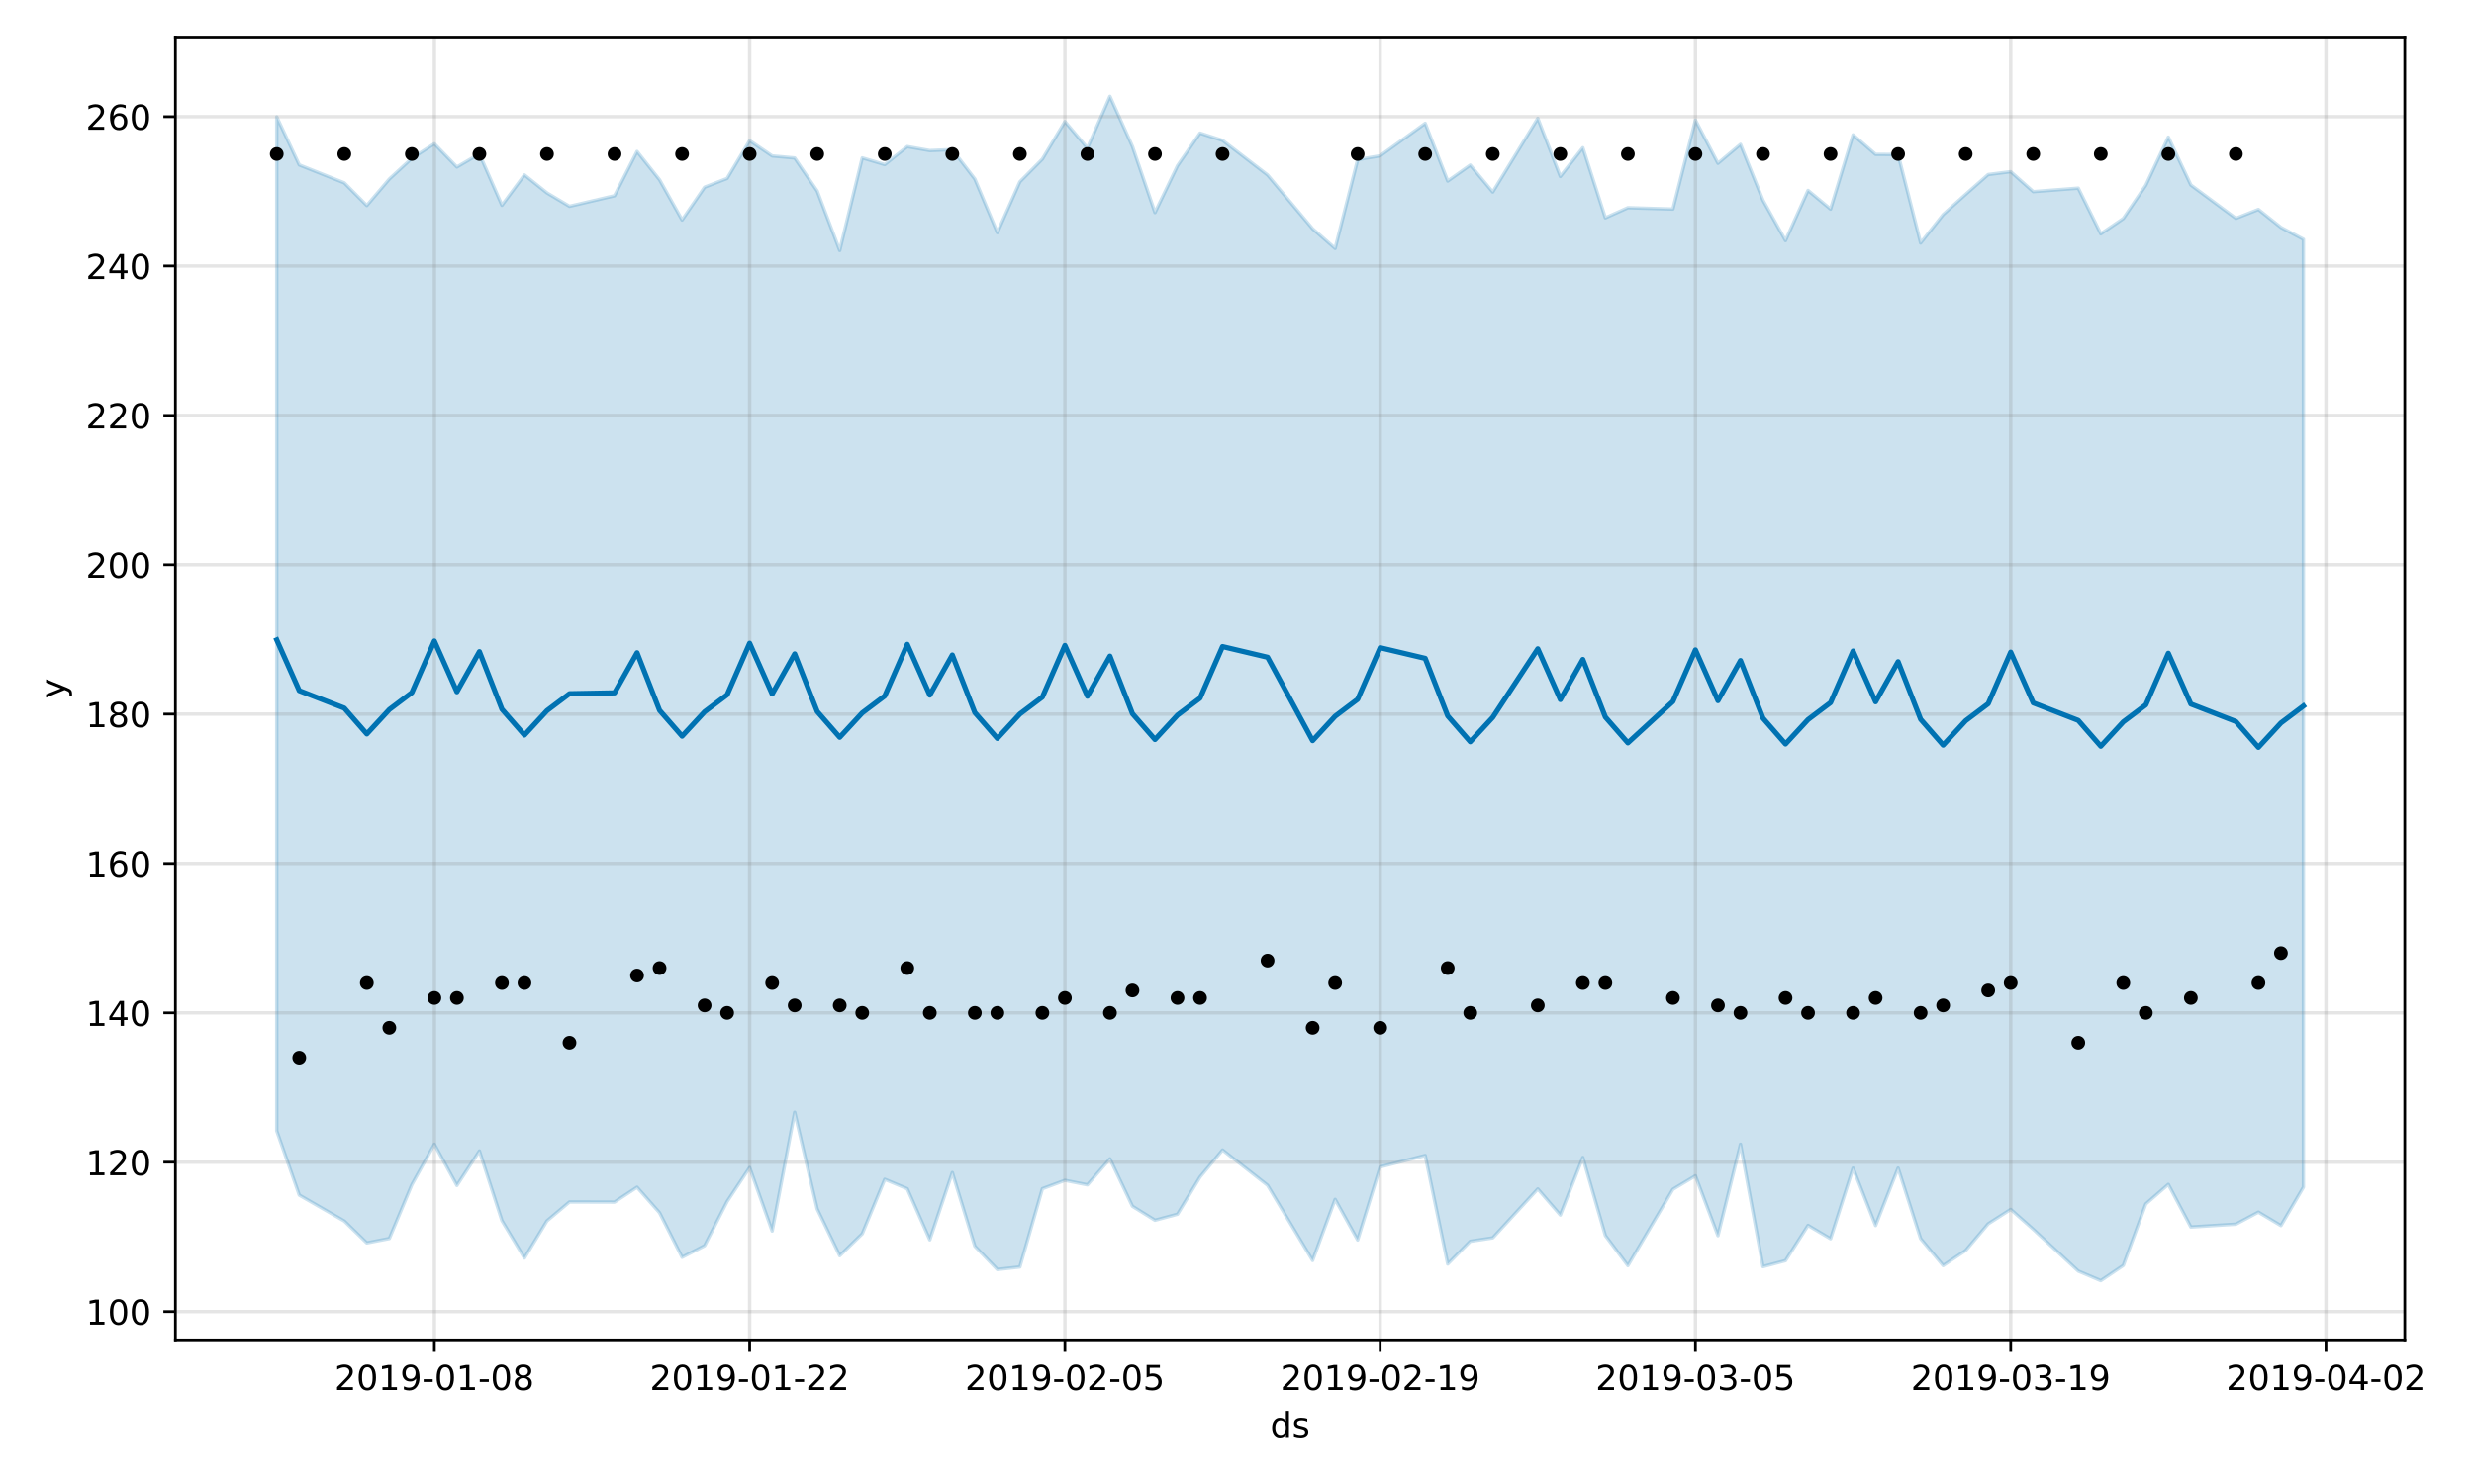 <?xml version="1.0" encoding="utf-8" standalone="no"?>
<!DOCTYPE svg PUBLIC "-//W3C//DTD SVG 1.1//EN"
  "http://www.w3.org/Graphics/SVG/1.1/DTD/svg11.dtd">
<!-- Created with matplotlib (https://matplotlib.org/) -->
<svg height="432pt" version="1.1" viewBox="0 0 720 432" width="720pt" xmlns="http://www.w3.org/2000/svg" xmlns:xlink="http://www.w3.org/1999/xlink">
 <defs>
  <style type="text/css">
*{stroke-linecap:butt;stroke-linejoin:round;}
  </style>
 </defs>
 <g id="figure_1">
  <g id="patch_1">
   <path d="M 0 432 
L 720 432 
L 720 0 
L 0 0 
z
" style="fill:#ffffff;"/>
  </g>
  <g id="axes_1">
   <g id="patch_2">
    <path d="M 51.05 390.04 
L 699.857 390.04 
L 699.857 10.8 
L 51.05 10.8 
z
" style="fill:#ffffff;"/>
   </g>
   <g id="PolyCollection_1">
    <defs>
     <path d="M 80.541 -397.968 
L 80.541 -102.819 
L 87.095 -84.109 
L 100.202 -76.553 
L 106.756 -70.186 
L 113.309 -71.468 
L 119.863 -87.145 
L 126.417 -98.916 
L 132.97 -86.914 
L 139.524 -96.955 
L 146.077 -76.667 
L 152.631 -65.775 
L 159.185 -76.589 
L 165.738 -82.108 
L 178.845 -82.068 
L 185.399 -86.4 
L 191.953 -78.96 
L 198.506 -65.988 
L 205.06 -69.382 
L 211.613 -82.223 
L 218.167 -92.141 
L 224.721 -73.634 
L 231.274 -108.22 
L 237.828 -80.058 
L 244.381 -66.463 
L 250.935 -72.843 
L 257.489 -88.698 
L 264.042 -85.956 
L 270.596 -71.081 
L 277.15 -90.663 
L 283.703 -69.234 
L 290.257 -62.439 
L 296.81 -63.174 
L 303.364 -85.964 
L 309.918 -88.391 
L 316.471 -87.089 
L 323.025 -94.655 
L 329.578 -80.85 
L 336.132 -76.782 
L 342.686 -78.535 
L 349.239 -89.349 
L 355.793 -97.237 
L 368.9 -86.949 
L 382.007 -65.065 
L 388.561 -82.862 
L 395.114 -71.033 
L 401.668 -92.297 
L 414.775 -95.642 
L 421.329 -64.038 
L 427.883 -70.658 
L 434.436 -71.654 
L 447.543 -85.896 
L 454.097 -78.301 
L 460.651 -95.057 
L 467.204 -72.331 
L 473.758 -63.569 
L 486.865 -85.783 
L 493.419 -89.717 
L 499.972 -72.29 
L 506.526 -98.908 
L 513.079 -63.269 
L 519.633 -65.013 
L 526.187 -75.279 
L 532.74 -71.402 
L 539.294 -91.954 
L 545.847 -75.237 
L 552.401 -91.969 
L 558.955 -71.422 
L 565.508 -63.58 
L 572.062 -67.97 
L 578.616 -75.74 
L 585.169 -79.933 
L 591.723 -74.147 
L 604.83 -61.984 
L 611.384 -59.198 
L 617.937 -63.622 
L 624.491 -81.523 
L 631.044 -87.218 
L 637.598 -74.809 
L 650.705 -75.631 
L 657.259 -79.132 
L 663.812 -75.222 
L 670.366 -86.416 
L 670.366 -362.331 
L 670.366 -362.331 
L 663.812 -365.798 
L 657.259 -371.023 
L 650.705 -368.433 
L 637.598 -378.14 
L 631.044 -392.08 
L 624.491 -378.057 
L 617.937 -368.385 
L 611.384 -363.931 
L 604.83 -377.226 
L 591.723 -376.208 
L 585.169 -382.021 
L 578.616 -381.192 
L 572.062 -375.42 
L 565.508 -369.538 
L 558.955 -361.253 
L 552.401 -387.024 
L 545.847 -387.059 
L 539.294 -392.743 
L 532.74 -371.123 
L 526.187 -376.559 
L 519.633 -361.956 
L 513.079 -373.703 
L 506.526 -389.967 
L 499.972 -384.461 
L 493.419 -397.03 
L 486.865 -371.138 
L 473.758 -371.529 
L 467.204 -368.585 
L 460.651 -388.993 
L 454.097 -380.629 
L 447.543 -397.555 
L 434.436 -376.095 
L 427.883 -383.94 
L 421.329 -379.296 
L 414.775 -396.099 
L 401.668 -386.635 
L 395.114 -385.526 
L 388.561 -359.679 
L 382.007 -365.41 
L 368.9 -381.06 
L 355.793 -391.136 
L 349.239 -393.25 
L 342.686 -383.757 
L 336.132 -370.115 
L 329.578 -389.335 
L 323.025 -403.962 
L 316.471 -388.883 
L 309.918 -396.617 
L 303.364 -385.685 
L 296.81 -379.064 
L 290.257 -364.278 
L 283.703 -379.889 
L 277.15 -388.444 
L 270.596 -388.157 
L 264.042 -389.315 
L 257.489 -384.092 
L 250.935 -386.028 
L 244.381 -359.081 
L 237.828 -376.387 
L 231.274 -386.009 
L 224.721 -386.597 
L 218.167 -391.057 
L 211.613 -380.054 
L 205.06 -377.507 
L 198.506 -367.955 
L 191.953 -379.655 
L 185.399 -387.908 
L 178.845 -375.011 
L 165.738 -371.942 
L 159.185 -375.842 
L 152.631 -381.081 
L 146.077 -372.226 
L 139.524 -387.199 
L 132.97 -383.381 
L 126.417 -390.141 
L 119.863 -385.913 
L 113.309 -379.884 
L 106.756 -372.168 
L 100.202 -378.77 
L 87.095 -383.987 
L 80.541 -397.968 
z
" id="m9402dd3e5f" style="stroke:#0072b2;stroke-opacity:0.2;"/>
    </defs>
    <g clip-path="url(#p369db6277a)">
     <use style="fill:#0072b2;fill-opacity:0.2;stroke:#0072b2;stroke-opacity:0.2;" x="0" xlink:href="#m9402dd3e5f" y="432"/>
    </g>
   </g>
   <g id="matplotlib.axis_1">
    <g id="xtick_1">
     <g id="line2d_1">
      <path clip-path="url(#p369db6277a)" d="M 126.417 390.04 
L 126.417 10.8 
" style="fill:none;stroke:#808080;stroke-linecap:square;stroke-opacity:0.2;"/>
     </g>
     <g id="line2d_2">
      <defs>
       <path d="M 0 0 
L 0 3.5 
" id="m7e1965849d" style="stroke:#000000;stroke-width:0.8;"/>
      </defs>
      <g>
       <use style="stroke:#000000;stroke-width:0.8;" x="126.417" xlink:href="#m7e1965849d" y="390.04"/>
      </g>
     </g>
     <g id="text_1">
      <!-- 2019-01-08 -->
      <defs>
       <path d="M 19.188 8.297 
L 53.609 8.297 
L 53.609 0 
L 7.328 0 
L 7.328 8.297 
Q 12.938 14.109 22.625 23.891 
Q 32.328 33.688 34.812 36.531 
Q 39.547 41.844 41.422 45.531 
Q 43.312 49.219 43.312 52.781 
Q 43.312 58.594 39.234 62.25 
Q 35.156 65.922 28.609 65.922 
Q 23.969 65.922 18.812 64.312 
Q 13.672 62.703 7.812 59.422 
L 7.812 69.391 
Q 13.766 71.781 18.938 73 
Q 24.125 74.219 28.422 74.219 
Q 39.75 74.219 46.484 68.547 
Q 53.219 62.891 53.219 53.422 
Q 53.219 48.922 51.531 44.891 
Q 49.859 40.875 45.406 35.406 
Q 44.188 33.984 37.641 27.219 
Q 31.109 20.453 19.188 8.297 
z
" id="DejaVuSans-50"/>
       <path d="M 31.781 66.406 
Q 24.172 66.406 20.328 58.906 
Q 16.5 51.422 16.5 36.375 
Q 16.5 21.391 20.328 13.891 
Q 24.172 6.391 31.781 6.391 
Q 39.453 6.391 43.281 13.891 
Q 47.125 21.391 47.125 36.375 
Q 47.125 51.422 43.281 58.906 
Q 39.453 66.406 31.781 66.406 
z
M 31.781 74.219 
Q 44.047 74.219 50.516 64.516 
Q 56.984 54.828 56.984 36.375 
Q 56.984 17.969 50.516 8.266 
Q 44.047 -1.422 31.781 -1.422 
Q 19.531 -1.422 13.062 8.266 
Q 6.594 17.969 6.594 36.375 
Q 6.594 54.828 13.062 64.516 
Q 19.531 74.219 31.781 74.219 
z
" id="DejaVuSans-48"/>
       <path d="M 12.406 8.297 
L 28.516 8.297 
L 28.516 63.922 
L 10.984 60.406 
L 10.984 69.391 
L 28.422 72.906 
L 38.281 72.906 
L 38.281 8.297 
L 54.391 8.297 
L 54.391 0 
L 12.406 0 
z
" id="DejaVuSans-49"/>
       <path d="M 10.984 1.516 
L 10.984 10.5 
Q 14.703 8.734 18.5 7.812 
Q 22.312 6.891 25.984 6.891 
Q 35.75 6.891 40.891 13.453 
Q 46.047 20.016 46.781 33.406 
Q 43.953 29.203 39.594 26.953 
Q 35.25 24.703 29.984 24.703 
Q 19.047 24.703 12.672 31.312 
Q 6.297 37.938 6.297 49.422 
Q 6.297 60.641 12.938 67.422 
Q 19.578 74.219 30.609 74.219 
Q 43.266 74.219 49.922 64.516 
Q 56.594 54.828 56.594 36.375 
Q 56.594 19.141 48.406 8.859 
Q 40.234 -1.422 26.422 -1.422 
Q 22.703 -1.422 18.891 -0.688 
Q 15.094 0.047 10.984 1.516 
z
M 30.609 32.422 
Q 37.25 32.422 41.125 36.953 
Q 45.016 41.5 45.016 49.422 
Q 45.016 57.281 41.125 61.844 
Q 37.25 66.406 30.609 66.406 
Q 23.969 66.406 20.094 61.844 
Q 16.219 57.281 16.219 49.422 
Q 16.219 41.5 20.094 36.953 
Q 23.969 32.422 30.609 32.422 
z
" id="DejaVuSans-57"/>
       <path d="M 4.891 31.391 
L 31.203 31.391 
L 31.203 23.391 
L 4.891 23.391 
z
" id="DejaVuSans-45"/>
       <path d="M 31.781 34.625 
Q 24.75 34.625 20.719 30.859 
Q 16.703 27.094 16.703 20.516 
Q 16.703 13.922 20.719 10.156 
Q 24.75 6.391 31.781 6.391 
Q 38.812 6.391 42.859 10.172 
Q 46.922 13.969 46.922 20.516 
Q 46.922 27.094 42.891 30.859 
Q 38.875 34.625 31.781 34.625 
z
M 21.922 38.812 
Q 15.578 40.375 12.031 44.719 
Q 8.5 49.078 8.5 55.328 
Q 8.5 64.062 14.719 69.141 
Q 20.953 74.219 31.781 74.219 
Q 42.672 74.219 48.875 69.141 
Q 55.078 64.062 55.078 55.328 
Q 55.078 49.078 51.531 44.719 
Q 48 40.375 41.703 38.812 
Q 48.828 37.156 52.797 32.312 
Q 56.781 27.484 56.781 20.516 
Q 56.781 9.906 50.312 4.234 
Q 43.844 -1.422 31.781 -1.422 
Q 19.734 -1.422 13.25 4.234 
Q 6.781 9.906 6.781 20.516 
Q 6.781 27.484 10.781 32.312 
Q 14.797 37.156 21.922 38.812 
z
M 18.312 54.391 
Q 18.312 48.734 21.844 45.562 
Q 25.391 42.391 31.781 42.391 
Q 38.141 42.391 41.719 45.562 
Q 45.312 48.734 45.312 54.391 
Q 45.312 60.062 41.719 63.234 
Q 38.141 66.406 31.781 66.406 
Q 25.391 66.406 21.844 63.234 
Q 18.312 60.062 18.312 54.391 
z
" id="DejaVuSans-56"/>
      </defs>
      <g transform="translate(97.359 404.638)scale(0.1 -0.1)">
       <use xlink:href="#DejaVuSans-50"/>
       <use x="63.623" xlink:href="#DejaVuSans-48"/>
       <use x="127.246" xlink:href="#DejaVuSans-49"/>
       <use x="190.869" xlink:href="#DejaVuSans-57"/>
       <use x="254.492" xlink:href="#DejaVuSans-45"/>
       <use x="290.576" xlink:href="#DejaVuSans-48"/>
       <use x="354.199" xlink:href="#DejaVuSans-49"/>
       <use x="417.822" xlink:href="#DejaVuSans-45"/>
       <use x="453.906" xlink:href="#DejaVuSans-48"/>
       <use x="517.529" xlink:href="#DejaVuSans-56"/>
      </g>
     </g>
    </g>
    <g id="xtick_2">
     <g id="line2d_3">
      <path clip-path="url(#p369db6277a)" d="M 218.167 390.04 
L 218.167 10.8 
" style="fill:none;stroke:#808080;stroke-linecap:square;stroke-opacity:0.2;"/>
     </g>
     <g id="line2d_4">
      <g>
       <use style="stroke:#000000;stroke-width:0.8;" x="218.167" xlink:href="#m7e1965849d" y="390.04"/>
      </g>
     </g>
     <g id="text_2">
      <!-- 2019-01-22 -->
      <g transform="translate(189.109 404.638)scale(0.1 -0.1)">
       <use xlink:href="#DejaVuSans-50"/>
       <use x="63.623" xlink:href="#DejaVuSans-48"/>
       <use x="127.246" xlink:href="#DejaVuSans-49"/>
       <use x="190.869" xlink:href="#DejaVuSans-57"/>
       <use x="254.492" xlink:href="#DejaVuSans-45"/>
       <use x="290.576" xlink:href="#DejaVuSans-48"/>
       <use x="354.199" xlink:href="#DejaVuSans-49"/>
       <use x="417.822" xlink:href="#DejaVuSans-45"/>
       <use x="453.906" xlink:href="#DejaVuSans-50"/>
       <use x="517.529" xlink:href="#DejaVuSans-50"/>
      </g>
     </g>
    </g>
    <g id="xtick_3">
     <g id="line2d_5">
      <path clip-path="url(#p369db6277a)" d="M 309.918 390.04 
L 309.918 10.8 
" style="fill:none;stroke:#808080;stroke-linecap:square;stroke-opacity:0.2;"/>
     </g>
     <g id="line2d_6">
      <g>
       <use style="stroke:#000000;stroke-width:0.8;" x="309.918" xlink:href="#m7e1965849d" y="390.04"/>
      </g>
     </g>
     <g id="text_3">
      <!-- 2019-02-05 -->
      <defs>
       <path d="M 10.797 72.906 
L 49.516 72.906 
L 49.516 64.594 
L 19.828 64.594 
L 19.828 46.734 
Q 21.969 47.469 24.109 47.828 
Q 26.266 48.188 28.422 48.188 
Q 40.625 48.188 47.75 41.5 
Q 54.891 34.812 54.891 23.391 
Q 54.891 11.625 47.562 5.094 
Q 40.234 -1.422 26.906 -1.422 
Q 22.312 -1.422 17.547 -0.641 
Q 12.797 0.141 7.719 1.703 
L 7.719 11.625 
Q 12.109 9.234 16.797 8.062 
Q 21.484 6.891 26.703 6.891 
Q 35.156 6.891 40.078 11.328 
Q 45.016 15.766 45.016 23.391 
Q 45.016 31 40.078 35.438 
Q 35.156 39.891 26.703 39.891 
Q 22.75 39.891 18.812 39.016 
Q 14.891 38.141 10.797 36.281 
z
" id="DejaVuSans-53"/>
      </defs>
      <g transform="translate(280.86 404.638)scale(0.1 -0.1)">
       <use xlink:href="#DejaVuSans-50"/>
       <use x="63.623" xlink:href="#DejaVuSans-48"/>
       <use x="127.246" xlink:href="#DejaVuSans-49"/>
       <use x="190.869" xlink:href="#DejaVuSans-57"/>
       <use x="254.492" xlink:href="#DejaVuSans-45"/>
       <use x="290.576" xlink:href="#DejaVuSans-48"/>
       <use x="354.199" xlink:href="#DejaVuSans-50"/>
       <use x="417.822" xlink:href="#DejaVuSans-45"/>
       <use x="453.906" xlink:href="#DejaVuSans-48"/>
       <use x="517.529" xlink:href="#DejaVuSans-53"/>
      </g>
     </g>
    </g>
    <g id="xtick_4">
     <g id="line2d_7">
      <path clip-path="url(#p369db6277a)" d="M 401.668 390.04 
L 401.668 10.8 
" style="fill:none;stroke:#808080;stroke-linecap:square;stroke-opacity:0.2;"/>
     </g>
     <g id="line2d_8">
      <g>
       <use style="stroke:#000000;stroke-width:0.8;" x="401.668" xlink:href="#m7e1965849d" y="390.04"/>
      </g>
     </g>
     <g id="text_4">
      <!-- 2019-02-19 -->
      <g transform="translate(372.61 404.638)scale(0.1 -0.1)">
       <use xlink:href="#DejaVuSans-50"/>
       <use x="63.623" xlink:href="#DejaVuSans-48"/>
       <use x="127.246" xlink:href="#DejaVuSans-49"/>
       <use x="190.869" xlink:href="#DejaVuSans-57"/>
       <use x="254.492" xlink:href="#DejaVuSans-45"/>
       <use x="290.576" xlink:href="#DejaVuSans-48"/>
       <use x="354.199" xlink:href="#DejaVuSans-50"/>
       <use x="417.822" xlink:href="#DejaVuSans-45"/>
       <use x="453.906" xlink:href="#DejaVuSans-49"/>
       <use x="517.529" xlink:href="#DejaVuSans-57"/>
      </g>
     </g>
    </g>
    <g id="xtick_5">
     <g id="line2d_9">
      <path clip-path="url(#p369db6277a)" d="M 493.419 390.04 
L 493.419 10.8 
" style="fill:none;stroke:#808080;stroke-linecap:square;stroke-opacity:0.2;"/>
     </g>
     <g id="line2d_10">
      <g>
       <use style="stroke:#000000;stroke-width:0.8;" x="493.419" xlink:href="#m7e1965849d" y="390.04"/>
      </g>
     </g>
     <g id="text_5">
      <!-- 2019-03-05 -->
      <defs>
       <path d="M 40.578 39.312 
Q 47.656 37.797 51.625 33 
Q 55.609 28.219 55.609 21.188 
Q 55.609 10.406 48.188 4.484 
Q 40.766 -1.422 27.094 -1.422 
Q 22.516 -1.422 17.656 -0.516 
Q 12.797 0.391 7.625 2.203 
L 7.625 11.719 
Q 11.719 9.328 16.594 8.109 
Q 21.484 6.891 26.812 6.891 
Q 36.078 6.891 40.938 10.547 
Q 45.797 14.203 45.797 21.188 
Q 45.797 27.641 41.281 31.266 
Q 36.766 34.906 28.719 34.906 
L 20.219 34.906 
L 20.219 43.016 
L 29.109 43.016 
Q 36.375 43.016 40.234 45.922 
Q 44.094 48.828 44.094 54.297 
Q 44.094 59.906 40.109 62.906 
Q 36.141 65.922 28.719 65.922 
Q 24.656 65.922 20.016 65.031 
Q 15.375 64.156 9.812 62.312 
L 9.812 71.094 
Q 15.438 72.656 20.344 73.438 
Q 25.25 74.219 29.594 74.219 
Q 40.828 74.219 47.359 69.109 
Q 53.906 64.016 53.906 55.328 
Q 53.906 49.266 50.438 45.094 
Q 46.969 40.922 40.578 39.312 
z
" id="DejaVuSans-51"/>
      </defs>
      <g transform="translate(464.361 404.638)scale(0.1 -0.1)">
       <use xlink:href="#DejaVuSans-50"/>
       <use x="63.623" xlink:href="#DejaVuSans-48"/>
       <use x="127.246" xlink:href="#DejaVuSans-49"/>
       <use x="190.869" xlink:href="#DejaVuSans-57"/>
       <use x="254.492" xlink:href="#DejaVuSans-45"/>
       <use x="290.576" xlink:href="#DejaVuSans-48"/>
       <use x="354.199" xlink:href="#DejaVuSans-51"/>
       <use x="417.822" xlink:href="#DejaVuSans-45"/>
       <use x="453.906" xlink:href="#DejaVuSans-48"/>
       <use x="517.529" xlink:href="#DejaVuSans-53"/>
      </g>
     </g>
    </g>
    <g id="xtick_6">
     <g id="line2d_11">
      <path clip-path="url(#p369db6277a)" d="M 585.169 390.04 
L 585.169 10.8 
" style="fill:none;stroke:#808080;stroke-linecap:square;stroke-opacity:0.2;"/>
     </g>
     <g id="line2d_12">
      <g>
       <use style="stroke:#000000;stroke-width:0.8;" x="585.169" xlink:href="#m7e1965849d" y="390.04"/>
      </g>
     </g>
     <g id="text_6">
      <!-- 2019-03-19 -->
      <g transform="translate(556.111 404.638)scale(0.1 -0.1)">
       <use xlink:href="#DejaVuSans-50"/>
       <use x="63.623" xlink:href="#DejaVuSans-48"/>
       <use x="127.246" xlink:href="#DejaVuSans-49"/>
       <use x="190.869" xlink:href="#DejaVuSans-57"/>
       <use x="254.492" xlink:href="#DejaVuSans-45"/>
       <use x="290.576" xlink:href="#DejaVuSans-48"/>
       <use x="354.199" xlink:href="#DejaVuSans-51"/>
       <use x="417.822" xlink:href="#DejaVuSans-45"/>
       <use x="453.906" xlink:href="#DejaVuSans-49"/>
       <use x="517.529" xlink:href="#DejaVuSans-57"/>
      </g>
     </g>
    </g>
    <g id="xtick_7">
     <g id="line2d_13">
      <path clip-path="url(#p369db6277a)" d="M 676.92 390.04 
L 676.92 10.8 
" style="fill:none;stroke:#808080;stroke-linecap:square;stroke-opacity:0.2;"/>
     </g>
     <g id="line2d_14">
      <g>
       <use style="stroke:#000000;stroke-width:0.8;" x="676.92" xlink:href="#m7e1965849d" y="390.04"/>
      </g>
     </g>
     <g id="text_7">
      <!-- 2019-04-02 -->
      <defs>
       <path d="M 37.797 64.312 
L 12.891 25.391 
L 37.797 25.391 
z
M 35.203 72.906 
L 47.609 72.906 
L 47.609 25.391 
L 58.016 25.391 
L 58.016 17.188 
L 47.609 17.188 
L 47.609 0 
L 37.797 0 
L 37.797 17.188 
L 4.891 17.188 
L 4.891 26.703 
z
" id="DejaVuSans-52"/>
      </defs>
      <g transform="translate(647.862 404.638)scale(0.1 -0.1)">
       <use xlink:href="#DejaVuSans-50"/>
       <use x="63.623" xlink:href="#DejaVuSans-48"/>
       <use x="127.246" xlink:href="#DejaVuSans-49"/>
       <use x="190.869" xlink:href="#DejaVuSans-57"/>
       <use x="254.492" xlink:href="#DejaVuSans-45"/>
       <use x="290.576" xlink:href="#DejaVuSans-48"/>
       <use x="354.199" xlink:href="#DejaVuSans-52"/>
       <use x="417.822" xlink:href="#DejaVuSans-45"/>
       <use x="453.906" xlink:href="#DejaVuSans-48"/>
       <use x="517.529" xlink:href="#DejaVuSans-50"/>
      </g>
     </g>
    </g>
    <g id="text_8">
     <!-- ds -->
     <defs>
      <path d="M 45.406 46.391 
L 45.406 75.984 
L 54.391 75.984 
L 54.391 0 
L 45.406 0 
L 45.406 8.203 
Q 42.578 3.328 38.25 0.953 
Q 33.938 -1.422 27.875 -1.422 
Q 17.969 -1.422 11.734 6.484 
Q 5.516 14.406 5.516 27.297 
Q 5.516 40.188 11.734 48.094 
Q 17.969 56 27.875 56 
Q 33.938 56 38.25 53.625 
Q 42.578 51.266 45.406 46.391 
z
M 14.797 27.297 
Q 14.797 17.391 18.875 11.75 
Q 22.953 6.109 30.078 6.109 
Q 37.203 6.109 41.297 11.75 
Q 45.406 17.391 45.406 27.297 
Q 45.406 37.203 41.297 42.844 
Q 37.203 48.484 30.078 48.484 
Q 22.953 48.484 18.875 42.844 
Q 14.797 37.203 14.797 27.297 
z
" id="DejaVuSans-100"/>
      <path d="M 44.281 53.078 
L 44.281 44.578 
Q 40.484 46.531 36.375 47.5 
Q 32.281 48.484 27.875 48.484 
Q 21.188 48.484 17.844 46.438 
Q 14.5 44.391 14.5 40.281 
Q 14.5 37.156 16.891 35.375 
Q 19.281 33.594 26.516 31.984 
L 29.594 31.297 
Q 39.156 29.25 43.188 25.516 
Q 47.219 21.781 47.219 15.094 
Q 47.219 7.469 41.188 3.016 
Q 35.156 -1.422 24.609 -1.422 
Q 20.219 -1.422 15.453 -0.562 
Q 10.688 0.297 5.422 2 
L 5.422 11.281 
Q 10.406 8.688 15.234 7.391 
Q 20.062 6.109 24.812 6.109 
Q 31.156 6.109 34.562 8.281 
Q 37.984 10.453 37.984 14.406 
Q 37.984 18.062 35.516 20.016 
Q 33.062 21.969 24.703 23.781 
L 21.578 24.516 
Q 13.234 26.266 9.516 29.906 
Q 5.812 33.547 5.812 39.891 
Q 5.812 47.609 11.281 51.797 
Q 16.75 56 26.812 56 
Q 31.781 56 36.172 55.266 
Q 40.578 54.547 44.281 53.078 
z
" id="DejaVuSans-115"/>
     </defs>
     <g transform="translate(369.675 418.317)scale(0.1 -0.1)">
      <use xlink:href="#DejaVuSans-100"/>
      <use x="63.477" xlink:href="#DejaVuSans-115"/>
     </g>
    </g>
   </g>
   <g id="matplotlib.axis_2">
    <g id="ytick_1">
     <g id="line2d_15">
      <path clip-path="url(#p369db6277a)" d="M 51.05 381.805 
L 699.857 381.805 
" style="fill:none;stroke:#808080;stroke-linecap:square;stroke-opacity:0.2;"/>
     </g>
     <g id="line2d_16">
      <defs>
       <path d="M 0 0 
L -3.5 0 
" id="m4c7776c6ce" style="stroke:#000000;stroke-width:0.8;"/>
      </defs>
      <g>
       <use style="stroke:#000000;stroke-width:0.8;" x="51.05" xlink:href="#m4c7776c6ce" y="381.805"/>
      </g>
     </g>
     <g id="text_9">
      <!-- 100 -->
      <g transform="translate(24.962 385.604)scale(0.1 -0.1)">
       <use xlink:href="#DejaVuSans-49"/>
       <use x="63.623" xlink:href="#DejaVuSans-48"/>
       <use x="127.246" xlink:href="#DejaVuSans-48"/>
      </g>
     </g>
    </g>
    <g id="ytick_2">
     <g id="line2d_17">
      <path clip-path="url(#p369db6277a)" d="M 51.05 338.324 
L 699.857 338.324 
" style="fill:none;stroke:#808080;stroke-linecap:square;stroke-opacity:0.2;"/>
     </g>
     <g id="line2d_18">
      <g>
       <use style="stroke:#000000;stroke-width:0.8;" x="51.05" xlink:href="#m4c7776c6ce" y="338.324"/>
      </g>
     </g>
     <g id="text_10">
      <!-- 120 -->
      <g transform="translate(24.962 342.123)scale(0.1 -0.1)">
       <use xlink:href="#DejaVuSans-49"/>
       <use x="63.623" xlink:href="#DejaVuSans-50"/>
       <use x="127.246" xlink:href="#DejaVuSans-48"/>
      </g>
     </g>
    </g>
    <g id="ytick_3">
     <g id="line2d_19">
      <path clip-path="url(#p369db6277a)" d="M 51.05 294.843 
L 699.857 294.843 
" style="fill:none;stroke:#808080;stroke-linecap:square;stroke-opacity:0.2;"/>
     </g>
     <g id="line2d_20">
      <g>
       <use style="stroke:#000000;stroke-width:0.8;" x="51.05" xlink:href="#m4c7776c6ce" y="294.843"/>
      </g>
     </g>
     <g id="text_11">
      <!-- 140 -->
      <g transform="translate(24.962 298.642)scale(0.1 -0.1)">
       <use xlink:href="#DejaVuSans-49"/>
       <use x="63.623" xlink:href="#DejaVuSans-52"/>
       <use x="127.246" xlink:href="#DejaVuSans-48"/>
      </g>
     </g>
    </g>
    <g id="ytick_4">
     <g id="line2d_21">
      <path clip-path="url(#p369db6277a)" d="M 51.05 251.362 
L 699.857 251.362 
" style="fill:none;stroke:#808080;stroke-linecap:square;stroke-opacity:0.2;"/>
     </g>
     <g id="line2d_22">
      <g>
       <use style="stroke:#000000;stroke-width:0.8;" x="51.05" xlink:href="#m4c7776c6ce" y="251.362"/>
      </g>
     </g>
     <g id="text_12">
      <!-- 160 -->
      <defs>
       <path d="M 33.016 40.375 
Q 26.375 40.375 22.484 35.828 
Q 18.609 31.297 18.609 23.391 
Q 18.609 15.531 22.484 10.953 
Q 26.375 6.391 33.016 6.391 
Q 39.656 6.391 43.531 10.953 
Q 47.406 15.531 47.406 23.391 
Q 47.406 31.297 43.531 35.828 
Q 39.656 40.375 33.016 40.375 
z
M 52.594 71.297 
L 52.594 62.312 
Q 48.875 64.062 45.094 64.984 
Q 41.312 65.922 37.594 65.922 
Q 27.828 65.922 22.672 59.328 
Q 17.531 52.734 16.797 39.406 
Q 19.672 43.656 24.016 45.922 
Q 28.375 48.188 33.594 48.188 
Q 44.578 48.188 50.953 41.516 
Q 57.328 34.859 57.328 23.391 
Q 57.328 12.156 50.688 5.359 
Q 44.047 -1.422 33.016 -1.422 
Q 20.359 -1.422 13.672 8.266 
Q 6.984 17.969 6.984 36.375 
Q 6.984 53.656 15.188 63.938 
Q 23.391 74.219 37.203 74.219 
Q 40.922 74.219 44.703 73.484 
Q 48.484 72.75 52.594 71.297 
z
" id="DejaVuSans-54"/>
      </defs>
      <g transform="translate(24.962 255.161)scale(0.1 -0.1)">
       <use xlink:href="#DejaVuSans-49"/>
       <use x="63.623" xlink:href="#DejaVuSans-54"/>
       <use x="127.246" xlink:href="#DejaVuSans-48"/>
      </g>
     </g>
    </g>
    <g id="ytick_5">
     <g id="line2d_23">
      <path clip-path="url(#p369db6277a)" d="M 51.05 207.881 
L 699.857 207.881 
" style="fill:none;stroke:#808080;stroke-linecap:square;stroke-opacity:0.2;"/>
     </g>
     <g id="line2d_24">
      <g>
       <use style="stroke:#000000;stroke-width:0.8;" x="51.05" xlink:href="#m4c7776c6ce" y="207.881"/>
      </g>
     </g>
     <g id="text_13">
      <!-- 180 -->
      <g transform="translate(24.962 211.68)scale(0.1 -0.1)">
       <use xlink:href="#DejaVuSans-49"/>
       <use x="63.623" xlink:href="#DejaVuSans-56"/>
       <use x="127.246" xlink:href="#DejaVuSans-48"/>
      </g>
     </g>
    </g>
    <g id="ytick_6">
     <g id="line2d_25">
      <path clip-path="url(#p369db6277a)" d="M 51.05 164.4 
L 699.857 164.4 
" style="fill:none;stroke:#808080;stroke-linecap:square;stroke-opacity:0.2;"/>
     </g>
     <g id="line2d_26">
      <g>
       <use style="stroke:#000000;stroke-width:0.8;" x="51.05" xlink:href="#m4c7776c6ce" y="164.4"/>
      </g>
     </g>
     <g id="text_14">
      <!-- 200 -->
      <g transform="translate(24.962 168.199)scale(0.1 -0.1)">
       <use xlink:href="#DejaVuSans-50"/>
       <use x="63.623" xlink:href="#DejaVuSans-48"/>
       <use x="127.246" xlink:href="#DejaVuSans-48"/>
      </g>
     </g>
    </g>
    <g id="ytick_7">
     <g id="line2d_27">
      <path clip-path="url(#p369db6277a)" d="M 51.05 120.919 
L 699.857 120.919 
" style="fill:none;stroke:#808080;stroke-linecap:square;stroke-opacity:0.2;"/>
     </g>
     <g id="line2d_28">
      <g>
       <use style="stroke:#000000;stroke-width:0.8;" x="51.05" xlink:href="#m4c7776c6ce" y="120.919"/>
      </g>
     </g>
     <g id="text_15">
      <!-- 220 -->
      <g transform="translate(24.962 124.719)scale(0.1 -0.1)">
       <use xlink:href="#DejaVuSans-50"/>
       <use x="63.623" xlink:href="#DejaVuSans-50"/>
       <use x="127.246" xlink:href="#DejaVuSans-48"/>
      </g>
     </g>
    </g>
    <g id="ytick_8">
     <g id="line2d_29">
      <path clip-path="url(#p369db6277a)" d="M 51.05 77.439 
L 699.857 77.439 
" style="fill:none;stroke:#808080;stroke-linecap:square;stroke-opacity:0.2;"/>
     </g>
     <g id="line2d_30">
      <g>
       <use style="stroke:#000000;stroke-width:0.8;" x="51.05" xlink:href="#m4c7776c6ce" y="77.439"/>
      </g>
     </g>
     <g id="text_16">
      <!-- 240 -->
      <g transform="translate(24.962 81.238)scale(0.1 -0.1)">
       <use xlink:href="#DejaVuSans-50"/>
       <use x="63.623" xlink:href="#DejaVuSans-52"/>
       <use x="127.246" xlink:href="#DejaVuSans-48"/>
      </g>
     </g>
    </g>
    <g id="ytick_9">
     <g id="line2d_31">
      <path clip-path="url(#p369db6277a)" d="M 51.05 33.958 
L 699.857 33.958 
" style="fill:none;stroke:#808080;stroke-linecap:square;stroke-opacity:0.2;"/>
     </g>
     <g id="line2d_32">
      <g>
       <use style="stroke:#000000;stroke-width:0.8;" x="51.05" xlink:href="#m4c7776c6ce" y="33.958"/>
      </g>
     </g>
     <g id="text_17">
      <!-- 260 -->
      <g transform="translate(24.962 37.757)scale(0.1 -0.1)">
       <use xlink:href="#DejaVuSans-50"/>
       <use x="63.623" xlink:href="#DejaVuSans-54"/>
       <use x="127.246" xlink:href="#DejaVuSans-48"/>
      </g>
     </g>
    </g>
    <g id="text_18">
     <!-- y -->
     <defs>
      <path d="M 32.172 -5.078 
Q 28.375 -14.844 24.75 -17.812 
Q 21.141 -20.797 15.094 -20.797 
L 7.906 -20.797 
L 7.906 -13.281 
L 13.188 -13.281 
Q 16.891 -13.281 18.938 -11.516 
Q 21 -9.766 23.484 -3.219 
L 25.094 0.875 
L 2.984 54.688 
L 12.5 54.688 
L 29.594 11.922 
L 46.688 54.688 
L 56.203 54.688 
z
" id="DejaVuSans-121"/>
     </defs>
     <g transform="translate(18.883 203.379)rotate(-90)scale(0.1 -0.1)">
      <use xlink:href="#DejaVuSans-121"/>
     </g>
    </g>
   </g>
   <g id="line2d_33">
    <defs>
     <path d="M 0 1.5 
C 0.398 1.5 0.779 1.342 1.061 1.061 
C 1.342 0.779 1.5 0.398 1.5 0 
C 1.5 -0.398 1.342 -0.779 1.061 -1.061 
C 0.779 -1.342 0.398 -1.5 0 -1.5 
C -0.398 -1.5 -0.779 -1.342 -1.061 -1.061 
C -1.342 -0.779 -1.5 -0.398 -1.5 0 
C -1.5 0.398 -1.342 0.779 -1.061 1.061 
C -0.779 1.342 -0.398 1.5 0 1.5 
z
" id="mb4f9243e05" style="stroke:#000000;"/>
    </defs>
    <g clip-path="url(#p369db6277a)">
     <use style="stroke:#000000;" x="80.541" xlink:href="#mb4f9243e05" y="44.828"/>
     <use style="stroke:#000000;" x="87.095" xlink:href="#mb4f9243e05" y="307.887"/>
     <use style="stroke:#000000;" x="100.202" xlink:href="#mb4f9243e05" y="44.828"/>
     <use style="stroke:#000000;" x="106.756" xlink:href="#mb4f9243e05" y="286.147"/>
     <use style="stroke:#000000;" x="113.309" xlink:href="#mb4f9243e05" y="299.191"/>
     <use style="stroke:#000000;" x="119.863" xlink:href="#mb4f9243e05" y="44.828"/>
     <use style="stroke:#000000;" x="126.417" xlink:href="#mb4f9243e05" y="290.495"/>
     <use style="stroke:#000000;" x="132.97" xlink:href="#mb4f9243e05" y="290.495"/>
     <use style="stroke:#000000;" x="139.524" xlink:href="#mb4f9243e05" y="44.828"/>
     <use style="stroke:#000000;" x="146.077" xlink:href="#mb4f9243e05" y="286.147"/>
     <use style="stroke:#000000;" x="152.631" xlink:href="#mb4f9243e05" y="286.147"/>
     <use style="stroke:#000000;" x="159.185" xlink:href="#mb4f9243e05" y="44.828"/>
     <use style="stroke:#000000;" x="165.738" xlink:href="#mb4f9243e05" y="303.539"/>
     <use style="stroke:#000000;" x="178.845" xlink:href="#mb4f9243e05" y="44.828"/>
     <use style="stroke:#000000;" x="185.399" xlink:href="#mb4f9243e05" y="283.973"/>
     <use style="stroke:#000000;" x="191.953" xlink:href="#mb4f9243e05" y="281.799"/>
     <use style="stroke:#000000;" x="198.506" xlink:href="#mb4f9243e05" y="44.828"/>
     <use style="stroke:#000000;" x="205.06" xlink:href="#mb4f9243e05" y="292.669"/>
     <use style="stroke:#000000;" x="211.613" xlink:href="#mb4f9243e05" y="294.843"/>
     <use style="stroke:#000000;" x="218.167" xlink:href="#mb4f9243e05" y="44.828"/>
     <use style="stroke:#000000;" x="224.721" xlink:href="#mb4f9243e05" y="286.147"/>
     <use style="stroke:#000000;" x="231.274" xlink:href="#mb4f9243e05" y="292.669"/>
     <use style="stroke:#000000;" x="237.828" xlink:href="#mb4f9243e05" y="44.828"/>
     <use style="stroke:#000000;" x="244.381" xlink:href="#mb4f9243e05" y="292.669"/>
     <use style="stroke:#000000;" x="250.935" xlink:href="#mb4f9243e05" y="294.843"/>
     <use style="stroke:#000000;" x="257.489" xlink:href="#mb4f9243e05" y="44.828"/>
     <use style="stroke:#000000;" x="264.042" xlink:href="#mb4f9243e05" y="281.799"/>
     <use style="stroke:#000000;" x="270.596" xlink:href="#mb4f9243e05" y="294.843"/>
     <use style="stroke:#000000;" x="277.15" xlink:href="#mb4f9243e05" y="44.828"/>
     <use style="stroke:#000000;" x="283.703" xlink:href="#mb4f9243e05" y="294.843"/>
     <use style="stroke:#000000;" x="290.257" xlink:href="#mb4f9243e05" y="294.843"/>
     <use style="stroke:#000000;" x="296.81" xlink:href="#mb4f9243e05" y="44.828"/>
     <use style="stroke:#000000;" x="303.364" xlink:href="#mb4f9243e05" y="294.843"/>
     <use style="stroke:#000000;" x="309.918" xlink:href="#mb4f9243e05" y="290.495"/>
     <use style="stroke:#000000;" x="316.471" xlink:href="#mb4f9243e05" y="44.828"/>
     <use style="stroke:#000000;" x="323.025" xlink:href="#mb4f9243e05" y="294.843"/>
     <use style="stroke:#000000;" x="329.578" xlink:href="#mb4f9243e05" y="288.321"/>
     <use style="stroke:#000000;" x="336.132" xlink:href="#mb4f9243e05" y="44.828"/>
     <use style="stroke:#000000;" x="342.686" xlink:href="#mb4f9243e05" y="290.495"/>
     <use style="stroke:#000000;" x="349.239" xlink:href="#mb4f9243e05" y="290.495"/>
     <use style="stroke:#000000;" x="355.793" xlink:href="#mb4f9243e05" y="44.828"/>
     <use style="stroke:#000000;" x="368.9" xlink:href="#mb4f9243e05" y="279.625"/>
     <use style="stroke:#000000;" x="382.007" xlink:href="#mb4f9243e05" y="299.191"/>
     <use style="stroke:#000000;" x="388.561" xlink:href="#mb4f9243e05" y="286.147"/>
     <use style="stroke:#000000;" x="395.114" xlink:href="#mb4f9243e05" y="44.828"/>
     <use style="stroke:#000000;" x="401.668" xlink:href="#mb4f9243e05" y="299.191"/>
     <use style="stroke:#000000;" x="414.775" xlink:href="#mb4f9243e05" y="44.828"/>
     <use style="stroke:#000000;" x="421.329" xlink:href="#mb4f9243e05" y="281.799"/>
     <use style="stroke:#000000;" x="427.883" xlink:href="#mb4f9243e05" y="294.843"/>
     <use style="stroke:#000000;" x="434.436" xlink:href="#mb4f9243e05" y="44.828"/>
     <use style="stroke:#000000;" x="447.543" xlink:href="#mb4f9243e05" y="292.669"/>
     <use style="stroke:#000000;" x="454.097" xlink:href="#mb4f9243e05" y="44.828"/>
     <use style="stroke:#000000;" x="460.651" xlink:href="#mb4f9243e05" y="286.147"/>
     <use style="stroke:#000000;" x="467.204" xlink:href="#mb4f9243e05" y="286.147"/>
     <use style="stroke:#000000;" x="473.758" xlink:href="#mb4f9243e05" y="44.828"/>
     <use style="stroke:#000000;" x="486.865" xlink:href="#mb4f9243e05" y="290.495"/>
     <use style="stroke:#000000;" x="493.419" xlink:href="#mb4f9243e05" y="44.828"/>
     <use style="stroke:#000000;" x="499.972" xlink:href="#mb4f9243e05" y="292.669"/>
     <use style="stroke:#000000;" x="506.526" xlink:href="#mb4f9243e05" y="294.843"/>
     <use style="stroke:#000000;" x="513.079" xlink:href="#mb4f9243e05" y="44.828"/>
     <use style="stroke:#000000;" x="519.633" xlink:href="#mb4f9243e05" y="290.495"/>
     <use style="stroke:#000000;" x="526.187" xlink:href="#mb4f9243e05" y="294.843"/>
     <use style="stroke:#000000;" x="532.74" xlink:href="#mb4f9243e05" y="44.828"/>
     <use style="stroke:#000000;" x="539.294" xlink:href="#mb4f9243e05" y="294.843"/>
     <use style="stroke:#000000;" x="545.847" xlink:href="#mb4f9243e05" y="290.495"/>
     <use style="stroke:#000000;" x="552.401" xlink:href="#mb4f9243e05" y="44.828"/>
     <use style="stroke:#000000;" x="558.955" xlink:href="#mb4f9243e05" y="294.843"/>
     <use style="stroke:#000000;" x="565.508" xlink:href="#mb4f9243e05" y="292.669"/>
     <use style="stroke:#000000;" x="572.062" xlink:href="#mb4f9243e05" y="44.828"/>
     <use style="stroke:#000000;" x="578.616" xlink:href="#mb4f9243e05" y="288.321"/>
     <use style="stroke:#000000;" x="585.169" xlink:href="#mb4f9243e05" y="286.147"/>
     <use style="stroke:#000000;" x="591.723" xlink:href="#mb4f9243e05" y="44.828"/>
     <use style="stroke:#000000;" x="604.83" xlink:href="#mb4f9243e05" y="303.539"/>
     <use style="stroke:#000000;" x="611.384" xlink:href="#mb4f9243e05" y="44.828"/>
     <use style="stroke:#000000;" x="617.937" xlink:href="#mb4f9243e05" y="286.147"/>
     <use style="stroke:#000000;" x="624.491" xlink:href="#mb4f9243e05" y="294.843"/>
     <use style="stroke:#000000;" x="631.044" xlink:href="#mb4f9243e05" y="44.828"/>
     <use style="stroke:#000000;" x="637.598" xlink:href="#mb4f9243e05" y="290.495"/>
     <use style="stroke:#000000;" x="650.705" xlink:href="#mb4f9243e05" y="44.828"/>
     <use style="stroke:#000000;" x="657.259" xlink:href="#mb4f9243e05" y="286.147"/>
     <use style="stroke:#000000;" x="663.812" xlink:href="#mb4f9243e05" y="277.451"/>
    </g>
   </g>
   <g id="line2d_34">
    <path clip-path="url(#p369db6277a)" d="M 80.541 186.274 
L 87.095 201.044 
L 100.202 206.135 
L 106.756 213.648 
L 113.309 206.551 
L 119.863 201.616 
L 126.417 186.599 
L 132.97 201.369 
L 139.524 189.702 
L 146.077 206.46 
L 152.631 213.973 
L 159.185 206.876 
L 165.738 201.941 
L 178.845 201.694 
L 185.399 190.027 
L 191.953 206.785 
L 198.506 214.298 
L 205.06 207.201 
L 211.613 202.266 
L 218.167 187.249 
L 224.721 202.019 
L 231.274 190.352 
L 237.828 207.111 
L 244.381 214.623 
L 250.935 207.526 
L 257.489 202.591 
L 264.042 187.574 
L 270.596 202.344 
L 277.15 190.677 
L 283.703 207.436 
L 290.257 214.948 
L 296.81 207.852 
L 303.364 202.916 
L 309.918 187.899 
L 316.471 202.669 
L 323.025 191.002 
L 329.578 207.761 
L 336.132 215.273 
L 342.686 208.177 
L 349.239 203.241 
L 355.793 188.224 
L 368.9 191.327 
L 382.007 215.598 
L 388.561 208.502 
L 395.114 203.566 
L 401.668 188.549 
L 414.775 191.652 
L 421.329 208.411 
L 427.883 215.923 
L 434.436 208.827 
L 447.543 188.874 
L 454.097 203.645 
L 460.651 191.977 
L 467.204 208.736 
L 473.758 216.248 
L 486.865 204.216 
L 493.419 189.199 
L 499.972 203.97 
L 506.526 192.302 
L 513.079 209.061 
L 519.633 216.574 
L 526.187 209.477 
L 532.74 204.542 
L 539.294 189.524 
L 545.847 204.295 
L 552.401 192.628 
L 558.955 209.386 
L 565.508 216.899 
L 572.062 209.802 
L 578.616 204.867 
L 585.169 189.85 
L 591.723 204.62 
L 604.83 209.711 
L 611.384 217.224 
L 617.937 210.127 
L 624.491 205.192 
L 631.044 190.175 
L 637.598 204.945 
L 650.705 210.036 
L 657.259 217.549 
L 663.812 210.452 
L 670.366 205.517 
" style="fill:none;stroke:#0072b2;stroke-linecap:square;stroke-width:1.5;"/>
   </g>
   <g id="patch_3">
    <path d="M 51.05 390.04 
L 51.05 10.8 
" style="fill:none;stroke:#000000;stroke-linecap:square;stroke-linejoin:miter;stroke-width:0.8;"/>
   </g>
   <g id="patch_4">
    <path d="M 699.857 390.04 
L 699.857 10.8 
" style="fill:none;stroke:#000000;stroke-linecap:square;stroke-linejoin:miter;stroke-width:0.8;"/>
   </g>
   <g id="patch_5">
    <path d="M 51.05 390.04 
L 699.857 390.04 
" style="fill:none;stroke:#000000;stroke-linecap:square;stroke-linejoin:miter;stroke-width:0.8;"/>
   </g>
   <g id="patch_6">
    <path d="M 51.05 10.8 
L 699.857 10.8 
" style="fill:none;stroke:#000000;stroke-linecap:square;stroke-linejoin:miter;stroke-width:0.8;"/>
   </g>
  </g>
 </g>
 <defs>
  <clipPath id="p369db6277a">
   <rect height="379.24" width="648.807" x="51.05" y="10.8"/>
  </clipPath>
 </defs>
</svg>
